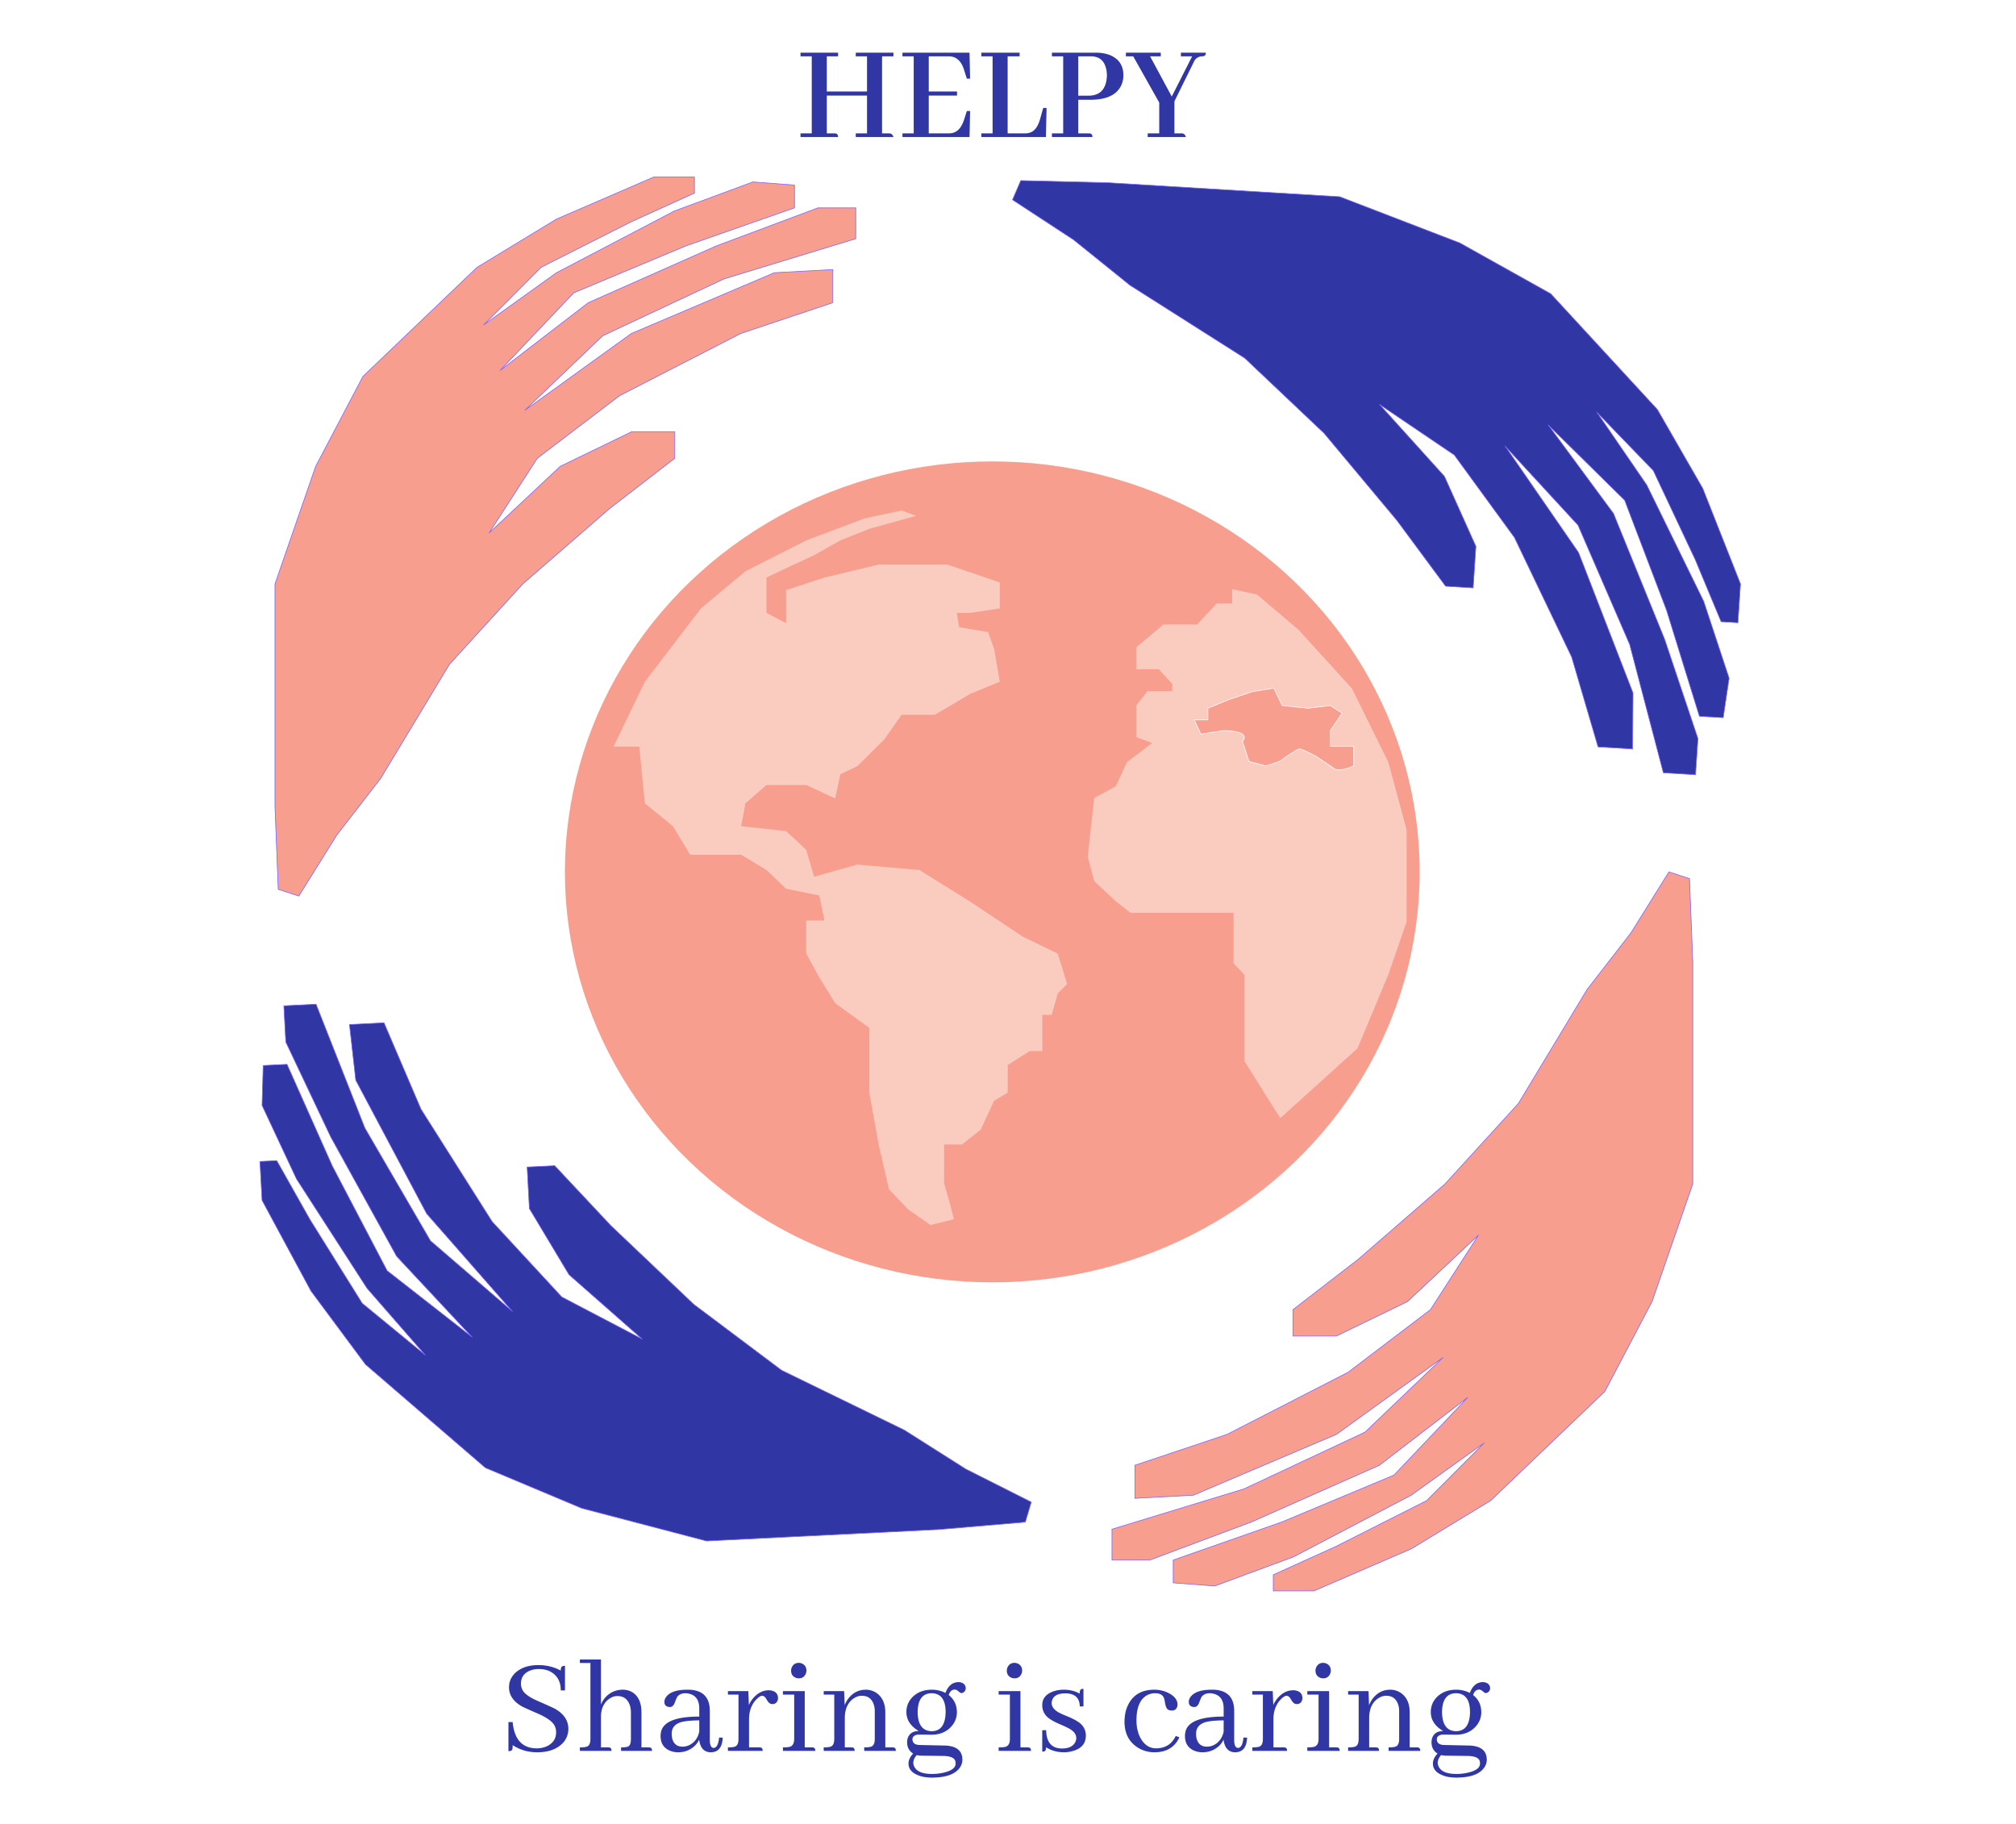 <svg xmlns="http://www.w3.org/2000/svg" width="252" height="228" fill="none" viewBox="0 0 252 228">
  <path fill="#1A229A" fill-opacity=".9" d="M104.756 17.13c0-.257-.094-.404-.281-.44a.906.906 0 0 0-.176-.017h-.949v-4.728h5.027v4.728h-1.406v.457h4.711c-.094-.28-.252-.433-.475-.457h-.949V7.041h1.424v-.458h-4.711v.458h1.406v4.394h-5.027V7.041h1.406v-.458h-4.694v.458h1.407v9.632h-1.407v.457h4.694Zm16.506-7.295-.071-3.252h-8.384v.458h1.406v9.632h-1.406v.457h8.384l.071-3.252h-.405l-.316.985c-.316 1.043-.832 1.635-1.547 1.775a2.263 2.263 0 0 1-.404.035h-2.496v-4.728h3.533v-.51h-3.533V7.041h2.496c.926 0 1.564.562 1.916 1.687.012.047.023.088.035.123l.316.984h.405Zm9.474 7.295.088-3.638h-.422l-.386 1.37c-.246.891-.627 1.448-1.143 1.67a1.864 1.864 0 0 1-.738.141h-2.18V7.041h1.494v-.458h-4.781v.458h1.406v9.632h-1.406v.457h8.068Zm5.608-10.09c1.054 0 1.699.534 1.933 1.6.059.258.088.533.088.826-.07 1.63-.814 2.461-2.232 2.496h-1.354V7.041h1.565Zm.211 10.09c0-.257-.094-.404-.282-.44a.888.888 0 0 0-.175-.017h-1.319v-4.2h1.512c1.992 0 3.275-.593 3.85-1.776a2.95 2.95 0 0 0 .281-1.301c0-1.137-.498-1.945-1.494-2.426-.551-.258-1.207-.386-1.969-.386h-5.467v.457h1.406v9.632h-1.406v.457h5.063Zm11.689 0c-.094-.28-.252-.433-.474-.457h-.967v-4.007l2.531-5.133a1.15 1.15 0 0 1 .932-.492c.257 0 .404-.094.439-.282a.874.874 0 0 0 .018-.176h-3.112v.458h1.407l-2.549 5.027-2.707-5.027h1.336v-.458h-4.36v.458h.914l3.252 5.783v3.85h-1.441v.456h4.781Z"/>
  <path fill="#F89E8F" stroke="#7B61FF" stroke-width=".08" d="m42.088 104.407-4.734 7.602-2.572-.838-.41-10.397V72.995l5.086-14.7 5.904-11.236 14.261-13.638 9.937-6.037 12.158-5.254h5.085v2.013l-7.89 3.577-11.283 5.7-7.19 7.21 9.12-6.54 14.729-7.713 9.82-3.633 5.201.392v2.85l-13.56 4.751-14.028 5.87-9.235 9.725 11.047-8.496 16.015-7.099 12.684-4.75h4.734v3.856l-16.483 5.03-15.138 7.099-9.761 9.334 13.326-9.614 17.886-7.601 7.306-.391v4.136L92.59 41.693l-15.14 7.77-10.286 7.825-6.02 9.335 8.884-8.329 8.884-4.304h5.436v3.298l-8.183 6.316-10.813 9.39-9.177 10.062-8.592 14.253-5.495 7.098Zm161.791 12.186 4.735-7.602 2.571.838.41 10.397v27.779l-5.086 14.701-5.903 11.235-14.262 13.638-9.937 6.037-12.157 5.254h-5.085v-2.013l7.89-3.577 11.281-5.701 7.19-7.211-9.119 6.54-14.729 7.714-9.82 3.633-5.202-.391v-2.851l13.561-4.751 14.028-5.869 9.235-9.726-11.047 8.496-16.016 7.099-12.683 4.751h-4.735v-3.857l16.483-5.03 15.139-7.099 9.761-9.334-13.327 9.613-17.886 7.602-7.306.391v-4.136l11.515-3.857 15.139-7.769 10.287-7.825 6.02-9.335-8.884 8.329-8.885 4.304h-5.436v-3.298l8.184-6.316 10.813-9.391 9.177-10.061 8.592-14.253 5.494-7.098Z"/>
  <path fill="#1A229A" fill-opacity=".9" stroke="#7B61FF" stroke-width=".08" d="m134.195 29.974-7.634-4.999 1.037-2.401 10.876.266 18.492 1.119 10.5.635 15.02 5.78 11.353 6.344 13.333 14.472 5.673 9.865 4.715 11.934-.321 4.854-2.1-.127-3.235-7.757-5.238-11.126-7.071-7.317 6.25 9.115 7.12 14.545 3.171 9.6-.736 4.94-2.975-.18-4.103-13.241-5.239-13.759-9.567-9.427 8.169 11.08 6.397 15.732 4.158 12.405-.299 4.518-4.025-.243-4.209-16.049-6.453-14.896-9.125-9.905 9.192 13.326 6.804 17.55-.053 6.997-4.317-.261-3.298-11.233-7.152-14.938-7.518-10.312-9.361-6.335 8.13 9.005 3.931 8.75-.343 5.188-3.442-.208-6.075-8.209-9.117-10.912-9.921-9.393-14.333-9.1-7.061-5.692ZM120.726 183.64l8.183 4.129-.743 2.5-10.836.927-18.504.915-10.507.52-15.615-4.097-12.038-5.058-14.98-12.915-6.817-9.178-6.114-11.339-.263-4.856 2.101-.104 4.144 7.351 6.536 10.478 7.902 6.494-7.3-8.37-8.817-13.669-4.301-9.19.14-4.988 2.977-.147 5.661 12.705 6.854 13.093 10.634 8.318-9.443-10.112-8.24-14.928-5.618-11.867-.244-4.522 4.028-.199 6.105 15.482 8.195 14.09 10.252 8.84-10.728-12.23-8.863-16.689-.786-6.957 4.32-.213 4.622 10.797 8.896 14.056 8.703 9.42 10.06 5.268-9.157-8.055-4.953-8.262-.281-5.192 3.444-.17 7.019 7.489 10.365 9.841 10.98 8.245 15.33 7.469 7.697 4.88Z"/>
  <ellipse cx="124.036" cy="108.991" fill="#F89E8F" rx="53.424" ry="51.311"/>
  <g filter="url(#a)">
    <path fill="#F9CCBF" d="M154.021 74.671v-1.788l3.098.67 5.202 4.416 6.663 7.322 4.559 9.223 2.28 8.44v11.514l-2.28 6.596-3.857 9.223-9.645 8.719-1.461-2.292-3.039-4.862v-10.788l-1.345-1.397v-6.317h-12.859l-1.87-1.453-2.689-2.515-.818-3.074.818-7.323 2.689-1.453 1.403-3.018 3.156-2.403-1.987-.727v-3.969l1.402-1.788h3.098v-.895l-1.695-1.844h-2.805v-2.739l3.39-2.85h4.208l2.455-2.628h1.929Z"/>
  </g>
  <path fill="#F89E8F" stroke="#fff" stroke-width=".08" d="M150.981 88.533v1.454h-1.695l.819 1.788 2.805-.447c.624 0 1.976.09 2.397.447.421.358.175.745 0 .894l.818 2.516 2.104.559 1.695-.56c.702-.502 2.175-1.52 2.455-1.564.281-.045 1.559.615 2.163.95l2.338 1.565c.468.313 1.753-.13 2.338-.391v-2.46h-2.923v-1.956l1.462-2.18-1.462-.95-2.805.335-3.215-.335-1.052-2.18-2.689.447-2.981 1.006-2.572 1.062Z"/>
  <g filter="url(#b)">
    <path fill="#F9CCBF" d="M95.804 71.877c.526-.261 2.455-1.185 5.962-2.795l3.274-1.845 3.623-1.453 5.845-1.62-1.811-.672-4.677 1.007-7.247 2.738-7.599 3.857-5.553 4.64-7.014 9.166-3.916 8.105h3.215l.701 7.098 3.507 2.851 2.163 3.577h6.371l3.156 1.901 2.455 2.347 4.15.839.643 3.13h-2.279v4.136l1.636 2.963 1.988 3.241 4.266 3.075v8.104l1.169 6.484 1.286 5.59 2.397 2.515 2.805 1.956 2.923-.726-.526-2.013-.701-2.459v-4.863h2.221l2.338-1.844 1.695-3.634 1.695-1.006v-3.465l2.747-1.733h1.578v-4.527h1.169l.76-2.683 1.169-1.174-1.169-3.801-4.384-2.124-6.546-4.36-6.371-3.968-7.774-.671-5.378 1.509-.993-3.353-2.514-2.348-5.611-.615.526-2.851 2.63-2.291h4.969l3.624 1.677.643-3.019 2.104-1.006 3.39-3.353 2.163-3.075h4.15l4.442-2.627 3.682-1.509-.701-4.08-.76-2.124-3.624-.615-.292-1.789h1.695l3.682-.559v-3.242l-6.546-2.235h-8.593l-6.78 1.62-4.793 1.566v4.136l-2.455-1.286v-4.415Z"/>
  </g>
  <path fill="#1A229A" fill-opacity=".9" d="M71.043 216.11c0-1.043-.563-1.881-1.688-2.514-.222-.117-.908-.428-2.056-.931-1.043-.446-1.7-.903-1.969-1.372a1.696 1.696 0 0 1-.21-.826c0-.785.38-1.33 1.142-1.634a2.955 2.955 0 0 1 1.09-.194c.984 0 1.734.334 2.25 1.002.34.457.504 1.014.492 1.67h.527v-3.076c-.281 0-.445.088-.492.264a1.263 1.263 0 0 0-.035.334c-.832-.458-1.77-.686-2.813-.686-1.265 0-2.25.352-2.953 1.055-.469.492-.703 1.066-.703 1.722 0 .985.55 1.787 1.652 2.409.2.105.867.404 2.004.896 1.055.469 1.723.943 2.004 1.424.153.269.229.562.229.879 0 .82-.399 1.412-1.196 1.775a3.082 3.082 0 0 1-1.248.246c-1.793-.023-2.789-1.119-2.988-3.287h-.527v3.639c.28 0 .445-.082.492-.246a2.46 2.46 0 0 0 .035-.51c.902.598 1.928.896 3.076.896 1.348 0 2.39-.363 3.13-1.089a2.55 2.55 0 0 0 .755-1.846ZM76 218.43h-.879v-3.797c0-1.066.37-1.84 1.108-2.32.304-.199.62-.299.949-.299.715 0 1.213.334 1.494 1.002.129.317.193.668.193 1.055v3.304c0 .54-.129.862-.386.967-.165.059-.446.088-.844.088v.44h3.867c0-.258-.088-.399-.264-.422a.723.723 0 0 0-.175-.018h-.88v-4.359c0-1.278-.421-2.145-1.265-2.602a2.327 2.327 0 0 0-1.055-.246c-.867 0-1.594.317-2.18.949-.246.27-.433.575-.562.914v-5.642h-2.637v.439h1.319v9.492c0 .54-.153.862-.457.967-.176.059-.463.088-.862.088v.44h3.956c0-.258-.088-.399-.264-.422a.723.723 0 0 0-.176-.018Zm12.832.615c.902 0 1.4-.545 1.494-1.634.012-.071.018-.135.018-.194l-.457-.017c-.082.855-.31 1.289-.686 1.3-.304-.023-.463-.328-.474-.914v-3.709c0-1.675-.838-2.56-2.514-2.654h-.316c-1.313 0-2.192.305-2.637.914-.14.199-.211.399-.211.598 0 .363.17.574.51.633a.952.952 0 0 0 .175.017c.27 0 .47-.17.598-.51.164-.433.275-.691.334-.773.223-.293.568-.439 1.037-.439 1.102.07 1.67.673 1.705 1.81v1.108c-2.754 0-4.33.574-4.728 1.722-.07.223-.106.463-.106.721 0 .891.393 1.5 1.178 1.828.316.129.65.193 1.002.193.855 0 1.576-.293 2.162-.878.211-.223.37-.458.475-.704.14 1.043.62 1.571 1.441 1.582Zm-3.498-.703c-.715 0-1.154-.357-1.318-1.072a2.611 2.611 0 0 1-.053-.545c0-.785.451-1.283 1.353-1.494.48-.106 1.178-.164 2.092-.176v1.406c-.176.809-.603 1.377-1.283 1.706-.27.117-.533.175-.791.175Zm9.563.088H93.63v-3.498c0-1.066.328-1.922.984-2.566.258-.246.475-.375.65-.387.2 0 .382.146.546.439.187.329.363.516.527.563a.67.67 0 0 0 .21.035c.352 0 .575-.17.669-.51a.66.66 0 0 0 .035-.211c0-.527-.27-.849-.809-.966a1.667 1.667 0 0 0-.334-.036c-.703 0-1.33.299-1.88.897a3.391 3.391 0 0 0-.616.949l-.07-1.74h-2.549v.439h1.319v5.537c0 .54-.153.862-.457.967-.176.059-.463.088-.862.088v.44h4.342c0-.258-.088-.399-.264-.422a.723.723 0 0 0-.175-.018Zm6.574 0h-.879v-7.031h-2.725v.439h1.406v5.537c0 .54-.181.868-.544.985-.176.047-.463.07-.862.07v.44h4.043c0-.258-.088-.399-.264-.422a.866.866 0 0 0-.175-.018Zm-.668-9.597c0-.411-.182-.704-.545-.879a1.045 1.045 0 0 0-.404-.088c-.41 0-.704.187-.88.562a.968.968 0 0 0-.087.405c0 .433.193.732.58.896.129.047.258.07.386.07.411 0 .698-.187.862-.562a.977.977 0 0 0 .088-.404Zm5.59 9.597h-.791v-3.797c.035-1.09.421-1.875 1.16-2.355.316-.199.638-.299.967-.299.714 0 1.201.334 1.459 1.002a2.5 2.5 0 0 1 .158.914v3.48c0 .54-.153.862-.457.967-.176.059-.463.088-.862.088v.44h3.955c0-.258-.087-.399-.263-.422a.727.727 0 0 0-.176-.018h-.879v-4.359c0-1.172-.404-2.01-1.213-2.514a2.33 2.33 0 0 0-1.213-.334c-.867 0-1.582.346-2.144 1.037a3.57 3.57 0 0 0-.51.897l-.07-1.758h-2.549v.439h1.318v5.537c0 .54-.152.862-.457.967-.176.059-.463.088-.861.088v.44h3.867c0-.258-.088-.399-.264-.422a.718.718 0 0 0-.175-.018Zm8.314-4.43c.023-1.546.609-2.326 1.758-2.337 1.148.023 1.728.802 1.74 2.337-.023 1.594-.603 2.397-1.74 2.409-1.16-.024-1.746-.826-1.758-2.409Zm1.775-2.777c-1.054 0-1.892.34-2.513 1.02a2.59 2.59 0 0 0-.668 1.775c0 .891.433 1.629 1.301 2.215.082.059.164.111.246.158-.75 0-1.219.322-1.407.967a2.034 2.034 0 0 0-.052.457c.011.621.263 1.084.756 1.389-.387.41-.581.826-.581 1.248 0 .644.381 1.125 1.143 1.441.481.211 1.072.316 1.775.316 1.782 0 2.959-.433 3.534-1.3.187-.293.281-.604.281-.932 0-1.008-.58-1.588-1.74-1.74a3.06 3.06 0 0 0-.475-.035l-3.199-.071c-.539-.035-.815-.269-.826-.703 0-.304.193-.498.58-.58.082-.012.17-.017.263-.017l1.547.017c1.043 0 1.875-.351 2.496-1.055a2.612 2.612 0 0 0 .668-1.793c-.011-.878-.351-1.582-1.019-2.109.105-.375.304-.598.597-.668a.567.567 0 0 1 .141-.017c.164 0 .34.087.527.263.129.117.247.176.352.176.293-.07.463-.258.51-.562 0-.364-.17-.61-.51-.739a1.123 1.123 0 0 0-.387-.07c-.551 0-.996.246-1.336.738a2.305 2.305 0 0 0-.298.615 3.703 3.703 0 0 0-1.706-.404Zm0 10.529c-1.16 0-1.892-.304-2.197-.914a1.092 1.092 0 0 1-.123-.492c.012-.316.152-.633.422-.949.234.047.428.07.58.07l2.707.035c.879.012 1.389.211 1.529.598a.992.992 0 0 1 .053.352c0 .515-.48.89-1.441 1.125a6.312 6.312 0 0 1-1.53.175Zm11.954-3.322h-.879v-7.031h-2.725v.439h1.406v5.537c0 .54-.181.868-.545.985-.175.047-.463.07-.861.07v.44h4.043c0-.258-.088-.399-.264-.422a.866.866 0 0 0-.175-.018Zm-.668-9.597c0-.411-.182-.704-.545-.879a1.047 1.047 0 0 0-.405-.088c-.41 0-.703.187-.879.562a.977.977 0 0 0-.087.405c0 .433.193.732.58.896.129.047.257.07.386.07.411 0 .698-.187.862-.562a.977.977 0 0 0 .088-.404Zm4.974 9.738c.809 0 1.354-.246 1.635-.738.105-.176.158-.37.158-.581 0-.492-.357-.914-1.072-1.265a11.146 11.146 0 0 0-.756-.352c-.961-.398-1.6-.773-1.916-1.125a1.985 1.985 0 0 1-.51-1.353c0-.809.446-1.377 1.336-1.705.41-.153.856-.229 1.336-.229.774 0 1.442.164 2.004.492 0-.34.082-.533.246-.58.07-.011.147-.017.229-.017v2.197h-.457c-.024-1.078-.621-1.623-1.793-1.635-.879 0-1.424.258-1.635.774-.059.14-.088.287-.088.439 0 .504.363.932 1.09 1.283.164.082.422.194.773.334.949.387 1.582.756 1.899 1.108.34.375.509.82.509 1.336 0 .949-.503 1.582-1.511 1.898a3.982 3.982 0 0 1-1.266.193c-.844-.011-1.576-.222-2.197-.632 0 .304-.076.48-.229.527-.07.012-.152.018-.246.018v-2.672h.492c.024 1.511.68 2.273 1.969 2.285Zm7.822-3.358c0 1.418.522 2.479 1.565 3.182.644.434 1.377.65 2.197.65 1.219 0 2.139-.427 2.76-1.283.141-.199.252-.398.334-.597l-.457-.159c-.434.926-1.149 1.436-2.145 1.53a2.395 2.395 0 0 1-.281.017c-.832 0-1.482-.416-1.951-1.248-.352-.633-.527-1.383-.527-2.25 0-1.535.404-2.56 1.212-3.076.34-.211.715-.316 1.125-.316.633 0 1.014.246 1.143.738a7.3 7.3 0 0 1 .088.439c.07.469.199.762.387.879.117.059.246.094.386.106.399.023.651-.141.756-.492a.824.824 0 0 0 .035-.229c0-.598-.38-1.09-1.142-1.477a3.882 3.882 0 0 0-1.758-.404c-1.57 0-2.666.639-3.287 1.916-.293.61-.44 1.301-.44 2.074Zm13.817 3.832c.902 0 1.4-.545 1.494-1.634.012-.071.018-.135.018-.194l-.457-.017c-.082.855-.311 1.289-.686 1.3-.305-.023-.463-.328-.475-.914v-3.709c0-1.675-.837-2.56-2.513-2.654h-.317c-1.312 0-2.191.305-2.636.914a1.03 1.03 0 0 0-.211.598c0 .363.17.574.509.633a.962.962 0 0 0 .176.017c.27 0 .469-.17.598-.51.164-.433.275-.691.334-.773.223-.293.568-.439 1.037-.439 1.102.07 1.67.673 1.705 1.81v1.108c-2.754 0-4.33.574-4.728 1.722a2.362 2.362 0 0 0-.106.721c0 .891.393 1.5 1.178 1.828.316.129.65.193 1.002.193.855 0 1.576-.293 2.162-.878.211-.223.369-.458.474-.704.141 1.043.622 1.571 1.442 1.582Zm-3.498-.703c-.715 0-1.154-.357-1.319-1.072a2.62 2.62 0 0 1-.052-.545c0-.785.451-1.283 1.353-1.494.481-.106 1.178-.164 2.092-.176v1.406c-.176.809-.603 1.377-1.283 1.706-.27.117-.533.175-.791.175Zm9.562.088h-1.265v-3.498c0-1.066.328-1.922.984-2.566.258-.246.475-.375.65-.387.2 0 .381.146.545.439.188.329.364.516.528.563.07.023.14.035.211.035.351 0 .574-.17.668-.51a.671.671 0 0 0 .035-.211c0-.527-.27-.849-.809-.966a1.661 1.661 0 0 0-.334-.036c-.703 0-1.33.299-1.881.897a3.402 3.402 0 0 0-.615.949l-.07-1.74h-2.549v.439h1.318v5.537c0 .54-.152.862-.457.967-.175.059-.463.088-.861.088v.44h4.342c0-.258-.088-.399-.264-.422a.722.722 0 0 0-.176-.018Zm6.575 0h-.879v-7.031h-2.725v.439h1.406v5.537c0 .54-.181.868-.545.985-.175.047-.463.07-.861.07v.44h4.043c0-.258-.088-.399-.264-.422a.866.866 0 0 0-.175-.018Zm-.668-9.597c0-.411-.182-.704-.545-.879a1.047 1.047 0 0 0-.405-.088c-.41 0-.703.187-.879.562a.977.977 0 0 0-.087.405c0 .433.193.732.58.896.129.047.257.07.386.07.41 0 .698-.187.862-.562a.977.977 0 0 0 .088-.404Zm5.589 9.597h-.791v-3.797c.036-1.09.422-1.875 1.161-2.355.316-.199.638-.299.966-.299.715 0 1.202.334 1.459 1.002.106.269.159.574.159.914v3.48c0 .54-.153.862-.457.967-.176.059-.463.088-.862.088v.44h3.955c0-.258-.088-.399-.263-.422a.727.727 0 0 0-.176-.018h-.879v-4.359c0-1.172-.404-2.01-1.213-2.514a2.33 2.33 0 0 0-1.213-.334c-.867 0-1.582.346-2.144 1.037a3.57 3.57 0 0 0-.51.897l-.071-1.758h-2.548v.439h1.318v5.537c0 .54-.152.862-.457.967-.176.059-.463.088-.861.088v.44h3.867c0-.258-.088-.399-.264-.422a.722.722 0 0 0-.176-.018Zm8.315-4.43c.023-1.546.609-2.326 1.758-2.337 1.148.023 1.728.802 1.74 2.337-.024 1.594-.604 2.397-1.74 2.409-1.16-.024-1.746-.826-1.758-2.409Zm1.775-2.777c-1.054 0-1.892.34-2.513 1.02a2.59 2.59 0 0 0-.668 1.775c0 .891.433 1.629 1.3 2.215.082.059.164.111.246.158-.75 0-1.218.322-1.406.967a2.034 2.034 0 0 0-.052.457c.011.621.263 1.084.755 1.389-.386.41-.58.826-.58 1.248 0 .644.381 1.125 1.143 1.441.48.211 1.072.316 1.775.316 1.781 0 2.959-.433 3.533-1.3.188-.293.282-.604.282-.932 0-1.008-.58-1.588-1.741-1.74a3.038 3.038 0 0 0-.474-.035l-3.199-.071c-.539-.035-.815-.269-.827-.703 0-.304.194-.498.581-.58.082-.012.169-.017.263-.017l1.547.017c1.043 0 1.875-.351 2.496-1.055a2.612 2.612 0 0 0 .668-1.793c-.012-.878-.351-1.582-1.019-2.109.105-.375.304-.598.597-.668a.567.567 0 0 1 .141-.017c.164 0 .34.087.527.263.129.117.246.176.352.176.293-.07.463-.258.51-.562 0-.364-.17-.61-.51-.739a1.123 1.123 0 0 0-.387-.07c-.551 0-.996.246-1.336.738a2.338 2.338 0 0 0-.299.615 3.696 3.696 0 0 0-1.705-.404Zm0 10.529c-1.16 0-1.892-.304-2.197-.914a1.092 1.092 0 0 1-.123-.492c.012-.316.152-.633.422-.949.234.047.428.07.58.07l2.707.035c.879.012 1.389.211 1.529.598.035.094.053.211.053.352 0 .515-.481.89-1.441 1.125a6.312 6.312 0 0 1-1.53.175Z"/>
  <defs>
    <filter id="a" width="41.391" height="67.651" x="135.196" y="72.883" color-interpolation-filters="sRGB" filterUnits="userSpaceOnUse">
      <feFlood flood-opacity="0" result="BackgroundImageFix"/>
      <feColorMatrix in="SourceAlpha" result="hardAlpha" values="0 0 0 0 0 0 0 0 0 0 0 0 0 0 0 0 0 0 127 0"/>
      <feOffset dy=".764"/>
      <feGaussianBlur stdDeviation=".382"/>
      <feComposite in2="hardAlpha" operator="out"/>
      <feColorMatrix values="0 0 0 0 0 0 0 0 0 0 0 0 0 0 0 0 0 0 0.25 0"/>
      <feBlend in2="BackgroundImageFix" result="effect1_dropShadow_1205_497"/>
      <feBlend in="SourceGraphic" in2="effect1_dropShadow_1205_497" result="shape"/>
    </filter>
    <filter id="b" width="57.338" height="89.961" x="76.371" y="63.492" color-interpolation-filters="sRGB" filterUnits="userSpaceOnUse">
      <feFlood flood-opacity="0" result="BackgroundImageFix"/>
      <feColorMatrix in="SourceAlpha" result="hardAlpha" values="0 0 0 0 0 0 0 0 0 0 0 0 0 0 0 0 0 0 127 0"/>
      <feOffset dy=".32"/>
      <feGaussianBlur stdDeviation=".16"/>
      <feComposite in2="hardAlpha" operator="out"/>
      <feColorMatrix values="0 0 0 0 0 0 0 0 0 0 0 0 0 0 0 0 0 0 0.25 0"/>
      <feBlend in2="BackgroundImageFix" result="effect1_dropShadow_1205_497"/>
      <feBlend in="SourceGraphic" in2="effect1_dropShadow_1205_497" result="shape"/>
    </filter>
  </defs>
</svg>

